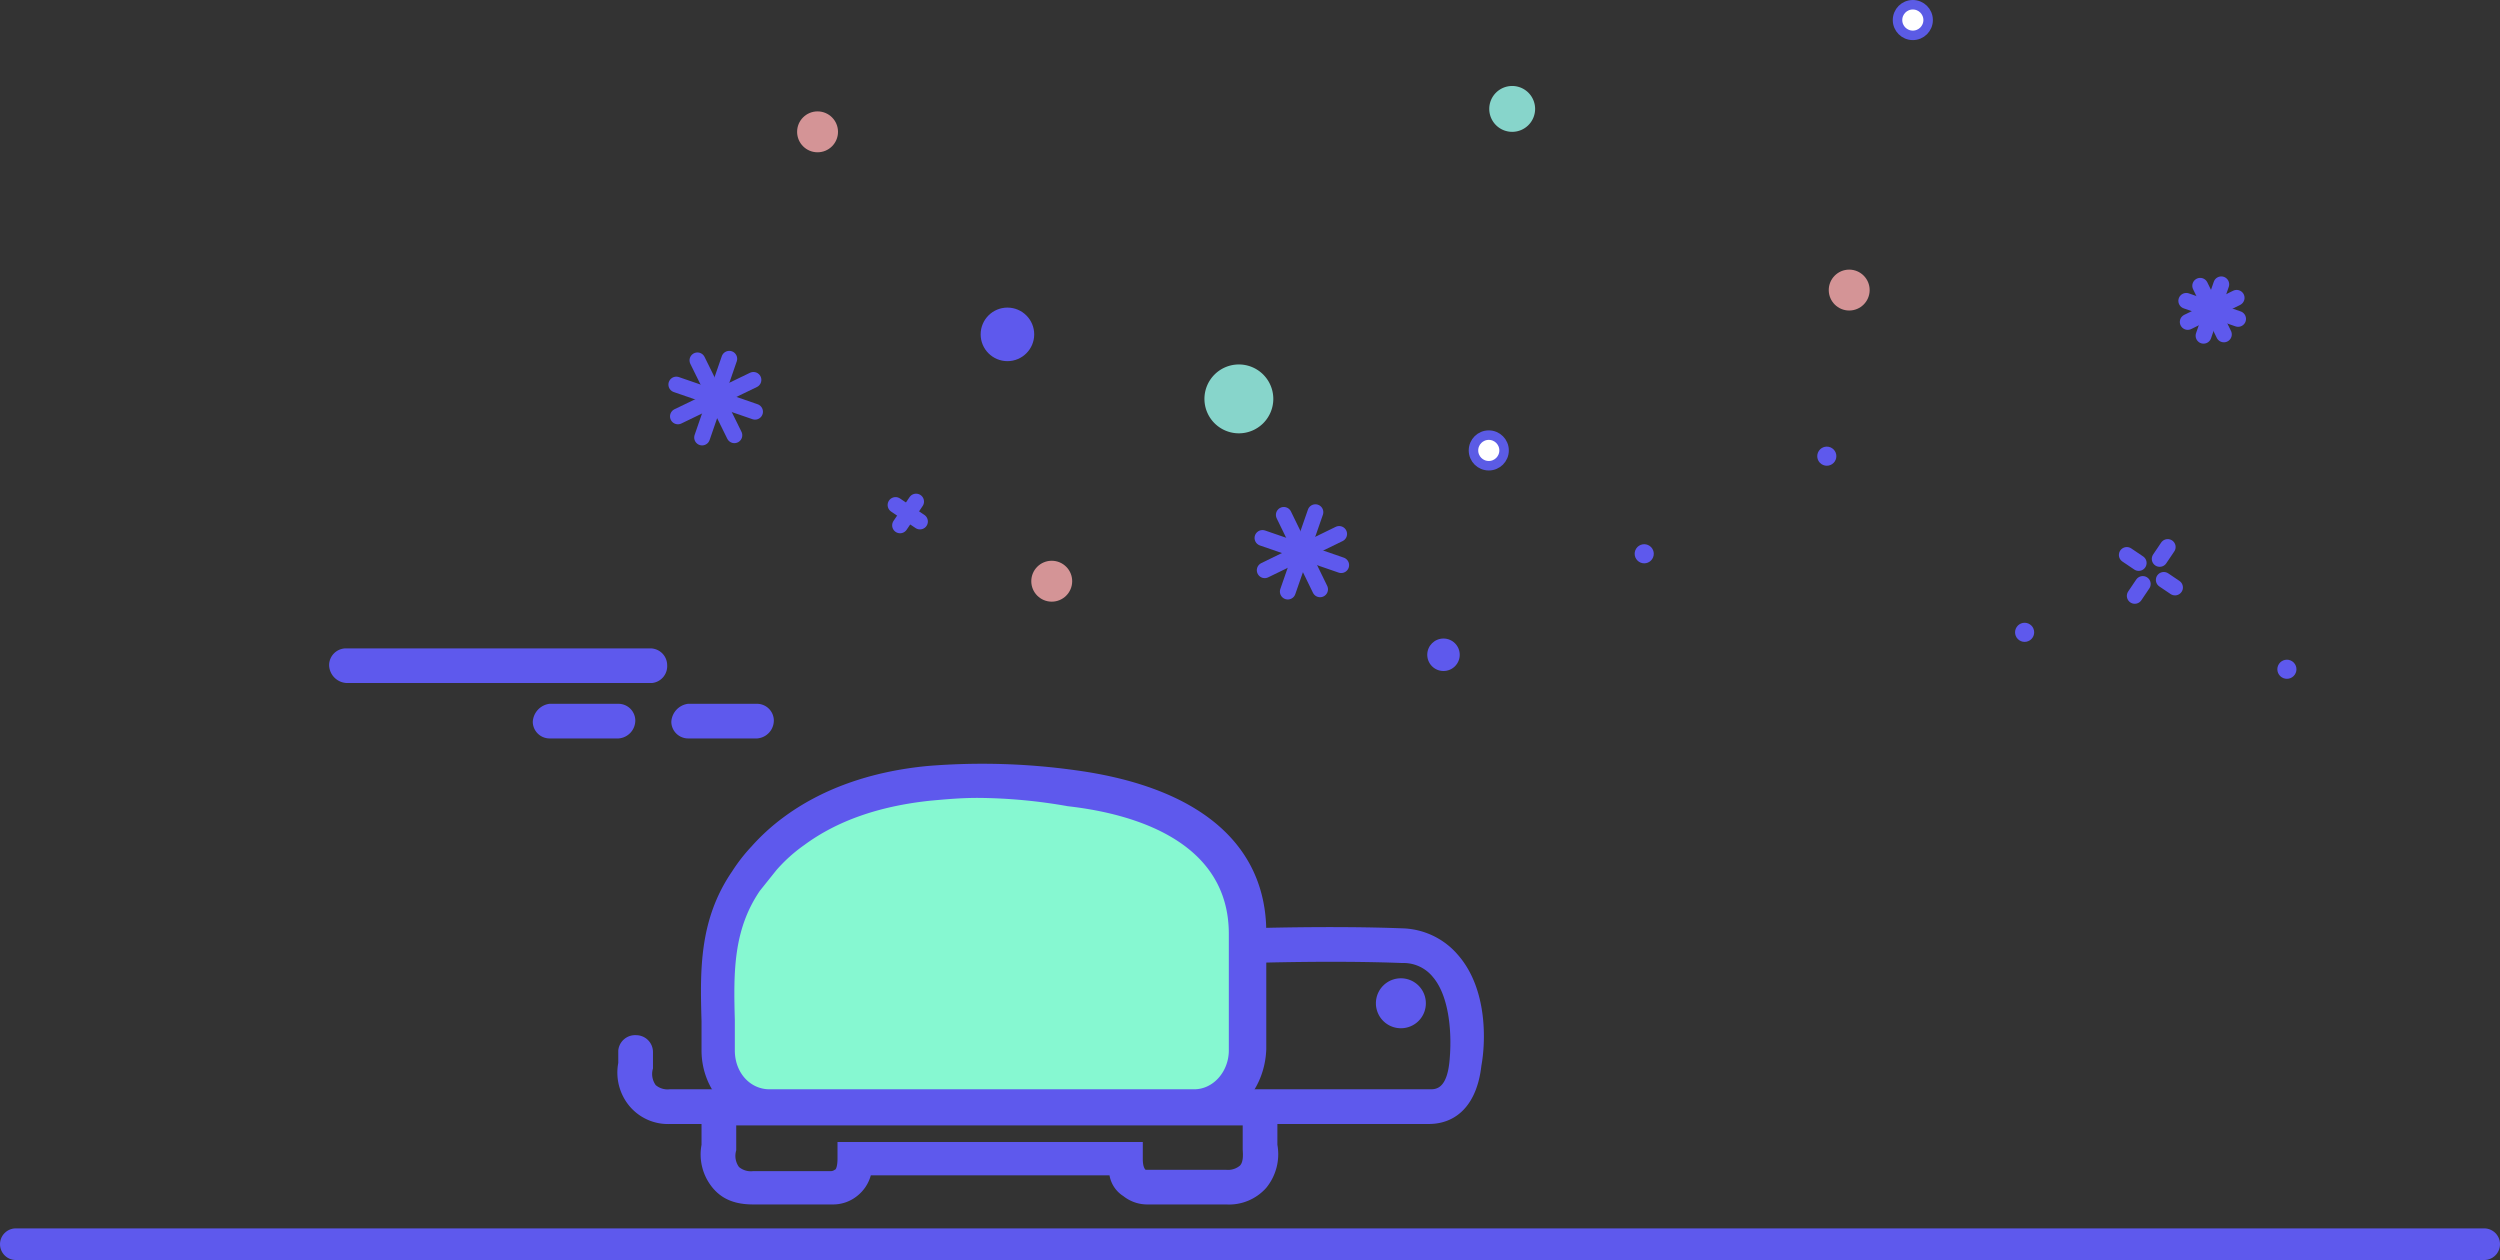 <svg xmlns="http://www.w3.org/2000/svg" width="395" height="199.083" viewBox="0 0 395 199.083">
  <rect x="0" y="0" width="395" height="199.083" fill="#333333" stroke="none"/>
  <g id="Group_2520" data-name="Group 2520" transform="translate(7 -93.917)">
    <line id="Line_501" data-name="Line 501" x2="390" transform="translate(-4.5 290.5)" fill="#fff" stroke="#5e59ed" stroke-linecap="round" stroke-miterlimit="10" stroke-width="5"/>
    <g id="Group_1647" data-name="Group 1647" transform="translate(95.392 -30)">
      <g id="Group_1645" data-name="Group 1645" transform="translate(-4.777 244.541)">
        <path id="Path_1178" data-name="Path 1178" d="M132.714,16.172a11.968,11.968,0,0,0-8.77-4.166c-11.4-.438-24.336,0-24.336,0a2.743,2.743,0,0,0,.219,5.481c.219,0,12.935-.438,24.117,0a5.956,5.956,0,0,1,4.823,2.192c2.631,3.069,3.069,8.989,2.631,13.374s-2.192,4.385-3.069,4.385H8.184a2.91,2.91,0,0,1-2.192-.658,2.99,2.99,0,0,1-.438-2.631V31.519a2.666,2.666,0,0,0-2.631-2.631A2.678,2.678,0,0,0,.072,31.3v1.973a8.262,8.262,0,0,0,1.754,6.8,7.937,7.937,0,0,0,6.358,2.85h5.043v3.289A8.262,8.262,0,0,0,14.98,53c1.1,1.315,2.85,2.631,6.358,2.631h12.5a6.069,6.069,0,0,0,3.946-1.315,6.227,6.227,0,0,0,2.192-3.289h37.71a4.849,4.849,0,0,0,2.192,3.289,6.069,6.069,0,0,0,3.946,1.315H96.1A7.856,7.856,0,0,0,102.458,53a8.4,8.4,0,0,0,1.754-6.8V42.919h23.9c4.6,0,7.673-3.289,8.331-9.208C137.1,30.2,137.537,21.653,132.714,16.172ZM98.731,46.866c0,.438.219,1.973-.438,2.631a2.91,2.91,0,0,1-2.192.658H83.384c-.219-.219-.438-.658-.438-1.754V45.769H34.712V48.4c0,1.1-.219,1.754-.438,1.754a1.083,1.083,0,0,1-.658.219H21.338a2.91,2.91,0,0,1-2.192-.658,2.99,2.99,0,0,1-.438-2.631V43.138H98.731v3.727Z" transform="translate(0 14.047)" fill="#5e59ed"/>
        <g id="Group_1554" data-name="Group 1554" transform="translate(119.778 33.945)">
          <circle id="Ellipse_272" data-name="Ellipse 272" cx="2.85" cy="2.85" r="2.85" transform="translate(1.096 1.096)" fill="#5e59ed"/>
          <path id="Path_1179" data-name="Path 1179" d="M58.546,23.393a3.946,3.946,0,1,1,3.946-3.946A3.93,3.93,0,0,1,58.546,23.393Zm0-5.7a1.886,1.886,0,0,0-1.754,1.754,1.754,1.754,0,0,0,3.508,0A1.614,1.614,0,0,0,58.546,17.692Z" transform="translate(-54.6 -15.5)" fill="#5e59ed"/>
        </g>
        <g id="Group_1555" data-name="Group 1555" transform="translate(13.139 0.031)">
          <path id="Path_1180" data-name="Path 1180" d="M40.6,1.568C32.7,2.445,25.249,4.637,19.11,9.242a21.852,21.852,0,0,0-4.6,4.385,40.03,40.03,0,0,0-2.85,3.508c-5.7,8.112-4.385,17.1-4.385,26.748,0,5.043,3.727,8.989,8.331,8.989H82.691c4.6,0,8.331-3.946,8.331-8.989V25.466c0-16-15.566-21.486-27.844-23.02A96.036,96.036,0,0,0,40.6,1.568Z" transform="translate(-4.553 1.433)" fill="#86f8d1"/>
          <path id="Path_1181" data-name="Path 1181" d="M84.1,56.966H17.01c-6.139,0-10.962-5.262-10.962-11.62v-4.6c-.219-7.893-.438-16,4.823-23.678a27.138,27.138,0,0,1,3.069-3.946,33.034,33.034,0,0,1,5.043-4.6C24.9,4.128,32.576,1.278,41.784.4a106.3,106.3,0,0,1,23.24.658C84.537,3.69,95.279,12.679,95.279,26.71V45.127C95.06,51.7,90.237,56.966,84.1,56.966ZM49.677,5.444c-2.631,0-5.043.219-7.454.438h0c-8.331.877-14.909,3.289-19.951,7.016a24.628,24.628,0,0,0-4.385,3.946l-2.631,3.289c-4.166,6.139-4.166,12.716-3.946,20.39v4.823c0,3.508,2.412,6.139,5.481,6.139H83.879c3.069,0,5.481-2.85,5.481-6.139V26.93c0-14.032-13.812-18.855-25.432-20.17A84.023,84.023,0,0,0,49.677,5.444ZM42,3.032Z" transform="translate(-5.96 -0.031)" fill="#5e59ed"/>
        </g>
      </g>
      <g id="Group_1646" data-name="Group 1646" transform="translate(-50.392 226.363)">
        <path id="Path_1169" data-name="Path 1169" d="M50.162,9.472H39.217A2.662,2.662,0,0,1,36.59,6.846,3.041,3.041,0,0,1,39.217,4H50.162a2.662,2.662,0,0,1,2.627,2.627A2.857,2.857,0,0,1,50.162,9.472Zm-21.89,0H17.327A2.662,2.662,0,0,1,14.7,6.846,3.041,3.041,0,0,1,17.327,4H28.272A2.662,2.662,0,0,1,30.9,6.627,2.857,2.857,0,0,1,28.272,9.472Z" transform="translate(17.478 4.756)" fill="#5e59ed"/>
        <path id="Path_1170" data-name="Path 1170" d="M51,5.472H2.846A2.9,2.9,0,0,1,0,2.627,2.662,2.662,0,0,1,2.627,0H50.785a2.662,2.662,0,0,1,2.627,2.627A2.674,2.674,0,0,1,51,5.472Z" fill="#5e59ed"/>
      </g>
    </g>
    <g id="Group_2213" data-name="Group 2213" transform="translate(134)">
      <g id="Group_1644" data-name="Group 1644" transform="translate(-65 -30)">
        <line id="Line_481" data-name="Line 481" x2="3.398" y2="12.837" transform="translate(131.835 204.843) rotate(34)" fill="#fff" stroke="#5e59ed" stroke-linecap="round" stroke-miterlimit="10" stroke-width="2.5"/>
        <line id="Line_482" data-name="Line 482" x1="12.711" y2="3.398" transform="translate(125.371 206.099) rotate(34)" fill="#fff" stroke="#5e59ed" stroke-linecap="round" stroke-miterlimit="10" stroke-width="2.5"/>
        <line id="Line_483" data-name="Line 483" x2="11.326" y2="6.544" transform="translate(126.842 205.27) rotate(34)" fill="#fff" stroke="#5e59ed" stroke-linecap="round" stroke-miterlimit="10" stroke-width="2.5"/>
        <line id="Line_484" data-name="Line 484" x1="6.544" y2="11.326" transform="translate(130.161 204.624) rotate(34)" fill="#fff" stroke="#5e59ed" stroke-linecap="round" stroke-miterlimit="10" stroke-width="2.5"/>
        <line id="Line_485" data-name="Line 485" x2="3.398" y2="12.711" transform="translate(39.224 180.604) rotate(34)" fill="#fff" stroke="#5e59ed" stroke-linecap="round" stroke-miterlimit="10" stroke-width="2.5"/>
        <line id="Line_486" data-name="Line 486" x1="12.711" y2="3.398" transform="translate(32.759 181.861) rotate(34)" fill="#fff" stroke="#5e59ed" stroke-linecap="round" stroke-miterlimit="10" stroke-width="2.5"/>
        <line id="Line_487" data-name="Line 487" x2="11.452" y2="6.544" transform="translate(34.196 180.856) rotate(34)" fill="#fff" stroke="#5e59ed" stroke-linecap="round" stroke-miterlimit="10" stroke-width="2.5"/>
        <line id="Line_488" data-name="Line 488" x1="6.67" y2="11.452" transform="translate(37.515 180.211) rotate(34)" fill="#fff" stroke="#5e59ed" stroke-linecap="round" stroke-miterlimit="10" stroke-width="2.5"/>
        <line id="Line_489" data-name="Line 489" x2="2.219" y2="8.301" transform="translate(274.961 168.841) rotate(34)" fill="#fff" stroke="#5e59ed" stroke-linecap="round" stroke-miterlimit="10" stroke-width="2.5"/>
        <line id="Line_490" data-name="Line 490" x1="8.383" y2="2.219" transform="translate(270.671 169.615) rotate(34)" fill="#fff" stroke="#5e59ed" stroke-linecap="round" stroke-miterlimit="10" stroke-width="2.5"/>
        <line id="Line_491" data-name="Line 491" x2="7.397" y2="4.274" transform="translate(271.632 169.073) rotate(34)" fill="#fff" stroke="#5e59ed" stroke-linecap="round" stroke-miterlimit="10" stroke-width="2.5"/>
        <line id="Line_492" data-name="Line 492" x1="4.274" y2="7.479" transform="translate(273.845 168.584) rotate(34)" fill="#fff" stroke="#5e59ed" stroke-linecap="round" stroke-miterlimit="10" stroke-width="2.5"/>
        <line id="Line_493" data-name="Line 493" y2="1.007" transform="translate(68.744 203.167) rotate(34)" fill="none" stroke="#5e59ed" stroke-linecap="round" stroke-miterlimit="10" stroke-width="2.5"/>
        <line id="Line_494" data-name="Line 494" y2="1.133" transform="translate(66.844 205.984) rotate(34)" fill="none" stroke="#5e59ed" stroke-linecap="round" stroke-miterlimit="10" stroke-width="2.5"/>
        <line id="Line_495" data-name="Line 495" x1="1.133" transform="translate(68.416 205.679) rotate(34)" fill="none" stroke="#5e59ed" stroke-linecap="round" stroke-miterlimit="10" stroke-width="2.5"/>
        <line id="Line_496" data-name="Line 496" x1="1.133" transform="translate(65.495 203.708) rotate(34)" fill="none" stroke="#5e59ed" stroke-linecap="round" stroke-miterlimit="10" stroke-width="2.5"/>
        <line id="Line_497" data-name="Line 497" y2="2.265" transform="translate(266.499 210.345) rotate(34)" fill="none" stroke="#5e59ed" stroke-linecap="round" stroke-miterlimit="10" stroke-width="2.5"/>
        <line id="Line_498" data-name="Line 498" y2="2.265" transform="translate(262.558 216.187) rotate(34)" fill="none" stroke="#5e59ed" stroke-linecap="round" stroke-miterlimit="10" stroke-width="2.5"/>
        <line id="Line_499" data-name="Line 499" x1="2.139" transform="translate(265.878 215.542) rotate(34)" fill="none" stroke="#5e59ed" stroke-linecap="round" stroke-miterlimit="10" stroke-width="2.5"/>
        <line id="Line_500" data-name="Line 500" x1="2.265" transform="translate(260.035 211.601) rotate(34)" fill="none" stroke="#5e59ed" stroke-linecap="round" stroke-miterlimit="10" stroke-width="2.5"/>
        <circle id="Ellipse_263" data-name="Ellipse 263" cx="1.51" cy="1.51" r="1.51" transform="translate(284.923 227.563) rotate(34)" fill="#5e59ed"/>
        <circle id="Ellipse_264" data-name="Ellipse 264" cx="1.51" cy="1.51" r="1.51" transform="translate(183.379 209.317) rotate(34)" fill="#5e59ed"/>
        <circle id="Ellipse_265" data-name="Ellipse 265" cx="1.51" cy="1.51" r="1.51" transform="translate(212.228 193.897) rotate(34)" fill="#5e59ed"/>
        <circle id="Ellipse_266" data-name="Ellipse 266" cx="1.51" cy="1.51" r="1.51" transform="translate(243.483 221.728) rotate(34)" fill="#5e59ed"/>
        <circle id="Ellipse_269" data-name="Ellipse 269" cx="2.566" cy="2.566" r="2.566" transform="translate(149.506 224.805)" fill="#5e59ed"/>
        <path id="Path_1177" data-name="Path 1177" d="M5.44,0A5.44,5.44,0,1,1,0,5.44,5.44,5.44,0,0,1,5.44,0Z" transform="translate(114.302 181.502)" fill="#87d5cb"/>
        <path id="Path_1579" data-name="Path 1579" d="M3.623,0A3.623,3.623,0,1,1,0,3.623,3.623,3.623,0,0,1,3.623,0Z" transform="translate(159.302 137.502)" fill="#87d5cb"/>
        <circle id="Ellipse_267" data-name="Ellipse 267" cx="4.231" cy="4.231" r="4.231" transform="translate(78.943 172.517)" fill="#5e59ed"/>
        <circle id="Ellipse_271" data-name="Ellipse 271" cx="2.418" cy="2.418" r="2.418" transform="translate(223.809 124.667)" fill="#fff" stroke="#5b5be5" stroke-linecap="round" stroke-miterlimit="10" stroke-width="1.5"/>
        <circle id="Ellipse_268" data-name="Ellipse 268" cx="2.418" cy="2.418" r="2.418" transform="translate(156.809 192.667)" fill="#fff" stroke="#5b5be5" stroke-linecap="round" stroke-miterlimit="10" stroke-width="1.5"/>
        <circle id="Ellipse_270" data-name="Ellipse 270" cx="3.231" cy="3.231" r="3.231" transform="translate(86.943 212.517)" fill="#d49496"/>
        <circle id="Ellipse_283" data-name="Ellipse 283" cx="3.231" cy="3.231" r="3.231" transform="translate(212.943 166.517)" fill="#d49496"/>
        <circle id="Ellipse_282" data-name="Ellipse 282" cx="3.231" cy="3.231" r="3.231" transform="translate(49.943 141.517)" fill="#d49496"/>
      </g>
    </g>
  </g>
</svg>
